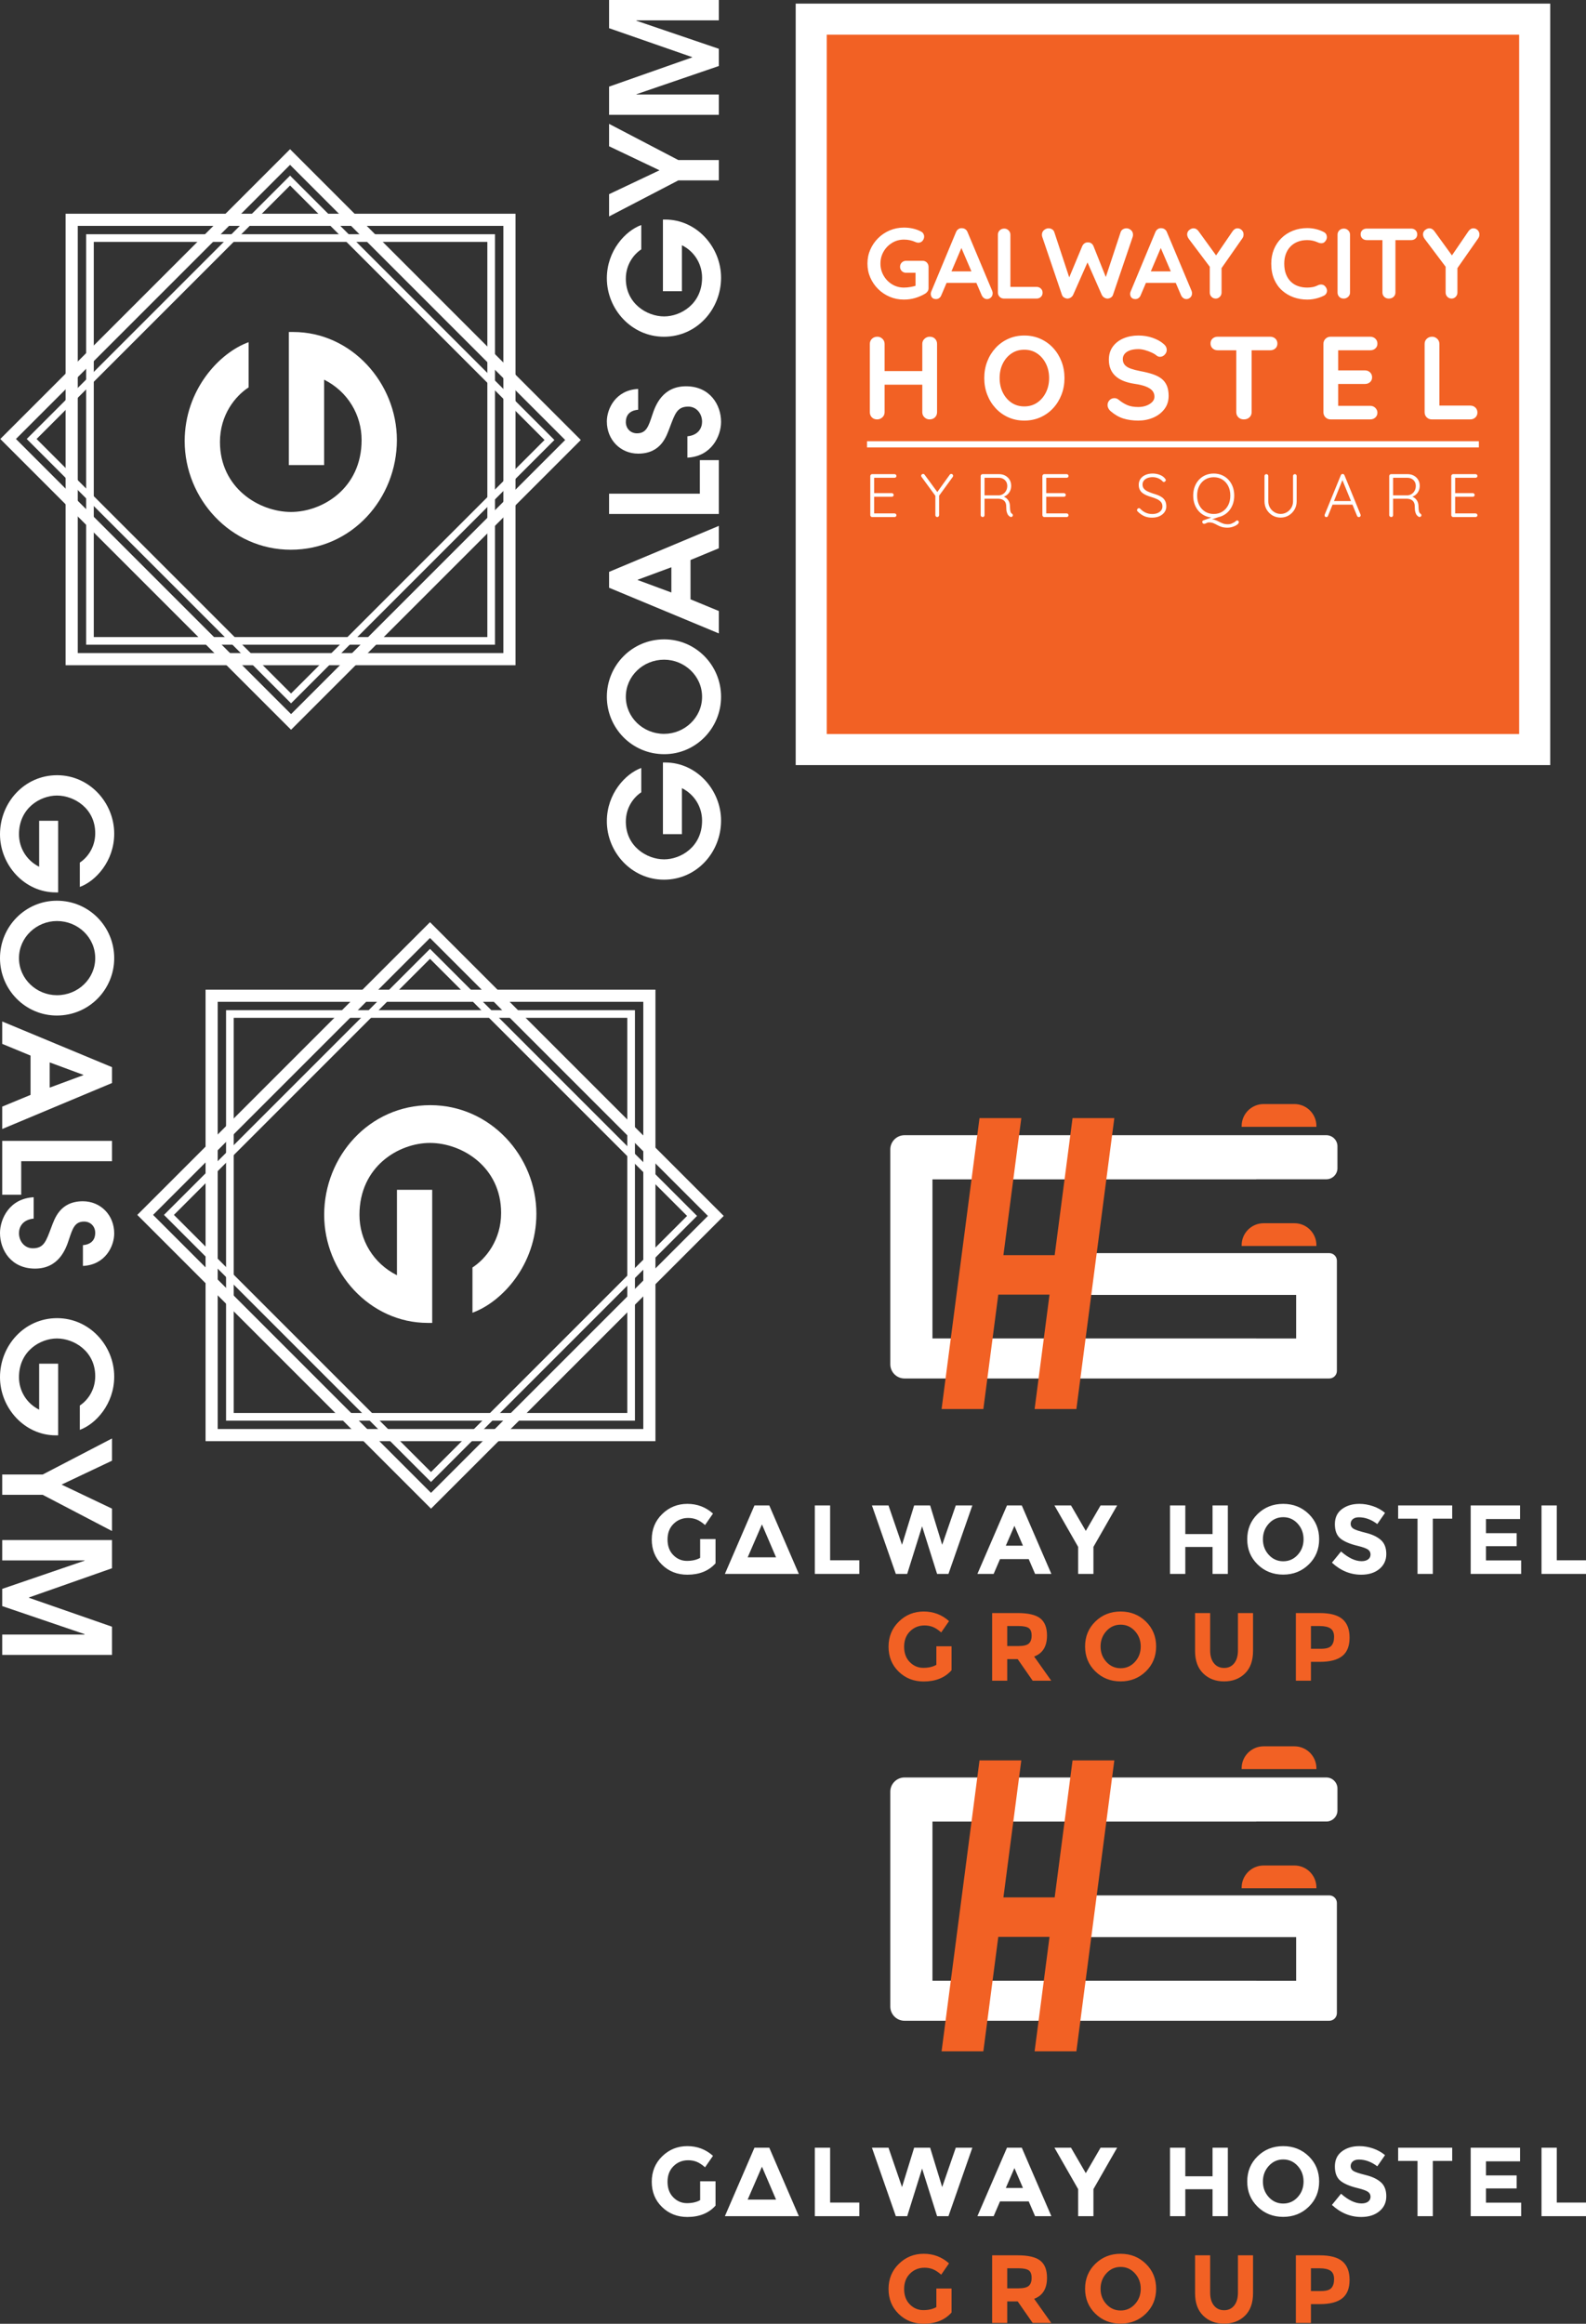 <?xml version="1.0" encoding="UTF-8"?>
<svg xmlns="http://www.w3.org/2000/svg" xmlns:xlink="http://www.w3.org/1999/xlink" width="396.852" height="581.41" viewBox="18.426 14.02 396.852 581.41">
<rect x="18.426" y="14.02" width="396.852" height="581.41" fill="#333333" stroke="none"/>
<path fill-rule="evenodd" fill="rgb(100%, 100%, 100%)" fill-opacity="1" d="M 193.621 399.09 L 197.469 399.09 L 197.469 405.168 C 195.77 407.066 193.414 408.012 190.41 408.012 C 187.891 408.012 185.777 407.18 184.07 405.512 C 182.363 403.844 181.508 401.742 181.508 399.199 C 181.508 396.656 182.379 394.535 184.121 392.836 C 185.859 391.137 187.961 390.289 190.422 390.289 C 192.879 390.289 195.016 391.098 196.832 392.715 L 194.848 395.582 C 194.078 394.914 193.371 394.453 192.727 394.199 C 192.078 393.945 191.379 393.816 190.629 393.816 C 189.176 393.816 187.949 394.312 186.953 395.301 C 185.953 396.289 185.457 397.594 185.457 399.211 C 185.457 400.828 185.934 402.125 186.891 403.098 C 187.848 404.07 188.988 404.555 190.309 404.555 C 191.633 404.555 192.738 404.301 193.621 403.797 Z M 209.082 395.426 L 205.512 403.668 L 212.613 403.668 Z M 199.809 407.816 L 207.211 390.68 L 210.914 390.68 L 218.316 407.816 C 211.457 407.816 206.664 407.816 199.809 407.816 Z M 222.316 407.816 L 222.316 390.68 L 226.141 390.68 L 226.141 404.41 L 233.445 404.41 L 233.445 407.816 Z M 244.129 400.535 L 247.168 390.68 L 251.164 390.68 L 254.18 400.535 L 257.586 390.68 L 261.73 390.68 L 255.75 407.816 L 252.906 407.816 L 249.152 395.902 L 245.426 407.816 L 242.582 407.816 L 236.602 390.68 L 240.746 390.68 Z M 277.43 407.816 L 275.836 404.113 L 268.652 404.113 L 267.059 407.816 L 262.992 407.816 L 270.395 390.68 L 274.098 390.68 L 281.5 407.816 Z M 272.258 395.781 L 270.102 400.758 L 274.391 400.758 Z M 292.027 407.816 L 288.203 407.816 L 288.203 401.051 L 282.27 390.68 L 286.414 390.68 L 290.117 397.055 L 293.816 390.68 L 297.961 390.68 L 292.027 401.051 Z M 321.832 390.68 L 325.656 390.68 L 325.656 407.816 L 321.832 407.816 L 321.832 401.074 L 315.016 401.074 L 315.016 407.816 L 311.191 407.816 L 311.191 390.68 L 315.016 390.68 L 315.016 397.84 L 321.832 397.84 Z M 344.605 399.152 C 344.605 397.621 344.117 396.32 343.137 395.238 C 342.156 394.16 340.949 393.621 339.52 393.621 C 338.09 393.621 336.883 394.16 335.902 395.238 C 334.922 396.32 334.434 397.621 334.434 399.152 C 334.434 400.68 334.922 401.977 335.902 403.047 C 336.883 404.117 338.09 404.652 339.52 404.652 C 340.949 404.652 342.156 404.117 343.137 403.047 C 344.117 401.977 344.605 400.68 344.605 399.152 Z M 345.906 405.449 C 344.172 407.141 342.039 407.988 339.508 407.988 C 336.973 407.988 334.84 407.141 333.109 405.449 C 331.375 403.758 330.512 401.656 330.512 399.137 C 330.512 396.621 331.375 394.516 333.109 392.824 C 334.84 391.133 336.973 390.289 339.508 390.289 C 342.039 390.289 344.172 391.133 345.906 392.824 C 347.641 394.516 348.504 396.621 348.504 399.137 C 348.504 401.656 347.641 403.758 345.906 405.449 Z M 358.445 393.648 C 357.809 393.648 357.305 393.797 356.938 394.102 C 356.57 394.402 356.387 394.805 356.387 395.301 C 356.387 395.801 356.613 396.195 357.062 396.492 C 357.512 396.785 358.547 397.133 360.176 397.531 C 361.801 397.934 363.062 398.535 363.961 399.336 C 364.859 400.137 365.309 401.305 365.309 402.84 C 365.309 404.375 364.734 405.621 363.582 406.578 C 362.43 407.535 360.914 408.012 359.035 408.012 C 356.32 408.012 353.879 407.008 351.703 404.996 L 353.984 402.203 C 355.832 403.82 357.539 404.629 359.109 404.629 C 359.812 404.629 360.363 404.477 360.762 404.176 C 361.164 403.875 361.363 403.465 361.363 402.949 C 361.363 402.434 361.152 402.027 360.727 401.723 C 360.301 401.422 359.461 401.117 358.199 400.805 C 356.207 400.332 354.75 399.715 353.824 398.953 C 352.902 398.195 352.441 397 352.441 395.375 C 352.441 393.75 353.023 392.492 354.191 391.613 C 355.359 390.73 356.82 390.289 358.57 390.289 C 359.711 390.289 360.855 390.484 362 390.875 C 363.145 391.27 364.141 391.824 364.992 392.543 L 363.055 395.34 C 361.566 394.211 360.031 393.648 358.445 393.648 Z M 376.945 393.988 L 376.945 407.816 L 373.121 407.816 L 373.121 393.988 L 368.27 393.988 L 368.27 390.68 L 381.801 390.68 L 381.801 393.988 Z M 398.781 390.68 L 398.781 394.086 L 390.25 394.086 L 390.25 397.617 L 397.922 397.617 L 397.922 400.879 L 390.25 400.879 L 390.25 404.434 L 399.051 404.434 L 399.051 407.816 L 386.426 407.816 L 386.426 390.68 Z M 404.145 407.816 L 404.145 390.68 L 407.969 390.68 L 407.969 404.41 L 415.277 404.41 L 415.277 407.816 Z M 404.145 407.816 "/>
<path fill-rule="nonzero" fill="rgb(94.902%, 38.039%, 14.117%)" fill-opacity="1" d="M 252.723 425.918 L 256.523 425.918 L 256.523 431.922 C 254.848 433.797 252.52 434.73 249.551 434.73 C 247.062 434.73 244.977 433.91 243.289 432.262 C 241.602 430.617 240.762 428.535 240.762 426.027 C 240.762 423.516 241.621 421.422 243.34 419.742 C 245.059 418.062 247.133 417.223 249.562 417.223 C 251.992 417.223 254.102 418.023 255.895 419.621 L 253.934 422.453 C 253.176 421.793 252.477 421.336 251.84 421.086 C 251.203 420.836 250.512 420.711 249.77 420.711 C 248.332 420.711 247.121 421.199 246.137 422.176 C 245.152 423.152 244.66 424.441 244.66 426.039 C 244.66 427.637 245.129 428.918 246.074 429.875 C 247.02 430.836 248.145 431.316 249.453 431.316 C 250.762 431.316 251.852 431.066 252.723 430.566 Z M 280.41 423.23 C 280.41 425.941 279.34 427.691 277.191 428.484 L 281.477 434.539 L 276.828 434.539 L 273.074 429.137 L 270.457 429.137 L 270.457 434.539 L 266.68 434.539 L 266.68 417.609 L 273.098 417.609 C 275.73 417.609 277.605 418.055 278.73 418.941 C 279.852 419.832 280.41 421.258 280.41 423.23 Z M 273.219 425.867 C 274.512 425.867 275.391 425.66 275.859 425.238 C 276.328 424.82 276.562 424.152 276.562 423.242 C 276.562 422.328 276.32 421.703 275.836 421.363 C 275.352 421.027 274.504 420.855 273.293 420.855 L 270.457 420.855 L 270.457 425.867 Z M 303.863 425.977 C 303.863 424.469 303.379 423.18 302.41 422.113 C 301.441 421.051 300.25 420.516 298.84 420.516 C 297.426 420.516 296.234 421.051 295.266 422.113 C 294.297 423.18 293.812 424.469 293.812 425.977 C 293.812 427.488 294.297 428.77 295.266 429.828 C 296.234 430.887 297.426 431.414 298.84 431.414 C 300.25 431.414 301.441 430.887 302.41 429.828 C 303.379 428.77 303.863 427.488 303.863 425.977 Z M 305.148 432.203 C 303.434 433.871 301.328 434.707 298.824 434.707 C 296.324 434.707 294.215 433.871 292.504 432.203 C 290.793 430.531 289.938 428.453 289.938 425.965 C 289.938 423.48 290.793 421.402 292.504 419.73 C 294.215 418.059 296.324 417.223 298.824 417.223 C 301.328 417.223 303.434 418.059 305.148 419.73 C 306.859 421.402 307.715 423.48 307.715 425.965 C 307.715 428.453 306.859 430.531 305.148 432.203 Z M 322.18 430.168 C 322.809 430.949 323.656 431.344 324.723 431.344 C 325.789 431.344 326.633 430.949 327.254 430.168 C 327.875 429.383 328.188 428.312 328.188 426.957 L 328.188 417.609 L 331.965 417.609 L 331.965 427.078 C 331.965 429.535 331.285 431.418 329.93 432.734 C 328.574 434.051 326.84 434.707 324.723 434.707 C 322.609 434.707 320.867 434.047 319.504 432.723 C 318.141 431.398 317.457 429.516 317.457 427.078 L 317.457 417.609 L 321.234 417.609 L 321.234 426.957 C 321.234 428.312 321.551 429.383 322.18 430.168 Z M 348.66 417.609 C 351.258 417.609 353.152 418.113 354.336 419.125 C 355.523 420.133 356.117 421.684 356.117 423.773 C 356.117 425.863 355.508 427.395 354.289 428.363 C 353.07 429.332 351.211 429.816 348.707 429.816 L 346.453 429.816 L 346.453 434.539 L 342.676 434.539 L 342.676 417.609 Z M 348.996 426.547 C 350.258 426.547 351.113 426.293 351.566 425.785 C 352.016 425.277 352.242 424.531 352.242 423.555 C 352.242 422.578 351.949 421.887 351.359 421.473 C 350.77 421.062 349.852 420.855 348.609 420.855 L 346.453 420.855 L 346.453 426.547 Z M 348.996 426.547 "/>
<path fill-rule="evenodd" fill="rgb(100%, 100%, 100%)" fill-opacity="1" d="M 328.613 298.051 L 350.309 298.051 C 351.836 298.051 353.086 299.301 353.086 300.828 L 353.086 306.297 C 353.086 307.824 351.836 309.074 350.309 309.074 L 332.766 309.074 L 332.766 309.094 L 251.746 309.094 L 251.746 348.898 L 332.766 348.898 L 332.766 348.91 L 342.75 348.91 L 342.75 338.008 L 285.434 338.008 L 285.434 327.555 L 351.047 327.555 C 352.094 327.555 352.945 328.406 352.945 329.453 L 352.945 357.02 C 352.945 358.066 352.094 358.918 351.047 358.918 L 244.75 358.918 C 242.797 358.918 241.199 357.32 241.199 355.367 L 241.199 301.602 C 241.199 299.648 242.797 298.051 244.75 298.051 Z M 328.613 298.051 "/>
<path fill-rule="evenodd" fill="rgb(94.902%, 38.039%, 14.117%)" fill-opacity="1" d="M 334.598 290.258 L 342.336 290.258 C 345.352 290.258 347.82 292.723 347.82 295.742 L 347.82 295.953 L 329.113 295.953 L 329.113 295.742 C 329.113 292.723 331.582 290.258 334.598 290.258 "/>
<path fill-rule="evenodd" fill="rgb(94.902%, 38.039%, 14.117%)" fill-opacity="1" d="M 334.598 320.074 L 342.336 320.074 C 345.352 320.074 347.82 322.543 347.82 325.559 L 347.82 325.77 L 329.113 325.77 L 329.113 325.559 C 329.113 322.543 331.582 320.074 334.598 320.074 "/>
<path fill-rule="evenodd" fill="rgb(94.902%, 38.039%, 14.117%)" fill-opacity="1" d="M 263.52 293.773 L 273.977 293.773 L 269.504 328.059 L 282.328 328.059 L 286.801 293.773 L 297.254 293.773 L 287.762 366.562 L 277.309 366.562 L 281.039 337.938 L 268.219 337.938 L 264.484 366.562 L 254.031 366.562 Z M 263.52 293.773 "/>
<path fill-rule="evenodd" fill="rgb(100%, 100%, 100%)" fill-opacity="1" d="M 217.527 14.922 L 406.324 14.922 L 406.324 205.445 L 217.527 205.445 Z M 217.527 14.922 "/>
<path fill-rule="evenodd" fill="rgb(94.902%, 38.039%, 14.117%)" fill-opacity="1" d="M 225.301 22.695 L 398.551 22.695 L 398.551 197.672 L 225.301 197.672 Z M 225.301 22.695 "/>
<path fill-rule="nonzero" fill="rgb(100%, 100%, 100%)" fill-opacity="1" d="M 236.648 132.652 L 242.273 132.652 C 242.395 132.652 242.504 132.699 242.594 132.785 C 242.688 132.871 242.73 132.98 242.73 133.113 C 242.73 133.246 242.688 133.355 242.594 133.434 C 242.504 133.516 242.395 133.559 242.273 133.559 L 237 133.559 L 237.152 133.297 L 237.152 137.605 L 236.984 137.406 L 241.582 137.406 C 241.707 137.406 241.812 137.449 241.906 137.543 C 241.996 137.637 242.043 137.742 242.043 137.863 C 242.043 137.996 241.996 138.105 241.906 138.188 C 241.812 138.27 241.707 138.309 241.582 138.309 L 237.016 138.309 L 237.152 138.156 L 237.152 142.57 L 237.078 142.477 L 242.273 142.477 C 242.395 142.477 242.504 142.523 242.594 142.617 C 242.688 142.707 242.73 142.816 242.73 142.938 C 242.73 143.07 242.688 143.176 242.594 143.258 C 242.504 143.34 242.395 143.383 242.273 143.383 L 236.648 143.383 C 236.527 143.383 236.418 143.336 236.328 143.242 C 236.234 143.152 236.188 143.043 236.188 142.922 L 236.188 133.113 C 236.188 132.992 236.234 132.883 236.328 132.793 C 236.418 132.699 236.527 132.652 236.648 132.652 Z M 256.461 132.594 C 256.594 132.594 256.703 132.641 256.789 132.738 C 256.875 132.836 256.918 132.941 256.918 133.051 C 256.918 133.105 256.91 133.152 256.898 133.199 C 256.883 133.242 256.859 133.293 256.828 133.344 L 253.227 138.293 L 253.41 137.695 L 253.41 142.922 C 253.41 143.043 253.363 143.152 253.273 143.242 C 253.18 143.336 253.066 143.383 252.934 143.383 C 252.801 143.383 252.691 143.336 252.605 143.242 C 252.52 143.152 252.477 143.043 252.477 142.922 L 252.477 137.805 L 252.551 138.172 L 249.043 133.375 C 249 133.324 248.969 133.27 248.949 133.215 C 248.93 133.156 248.918 133.105 248.918 133.051 C 248.918 132.918 248.973 132.809 249.082 132.723 C 249.188 132.637 249.297 132.594 249.41 132.594 C 249.562 132.594 249.691 132.664 249.793 132.809 L 253.09 137.297 L 252.859 137.266 L 256.062 132.809 C 256.164 132.664 256.297 132.594 256.461 132.594 Z M 264.332 143.383 C 264.18 143.383 264.055 143.336 263.957 143.242 C 263.859 143.152 263.812 143.043 263.812 142.922 L 263.812 133.113 C 263.812 132.992 263.859 132.883 263.949 132.793 C 264.043 132.699 264.148 132.652 264.273 132.652 L 268.41 132.652 C 268.992 132.652 269.512 132.777 269.973 133.031 C 270.434 133.281 270.793 133.625 271.055 134.062 C 271.312 134.504 271.445 135 271.445 135.551 C 271.445 136 271.363 136.414 271.199 136.793 C 271.035 137.168 270.805 137.488 270.508 137.75 C 270.215 138.012 269.883 138.203 269.512 138.324 L 268.977 138.156 C 269.355 138.188 269.707 138.305 270.035 138.516 C 270.359 138.727 270.625 139.012 270.824 139.375 C 271.023 139.738 271.129 140.172 271.137 140.684 C 271.148 141.125 271.172 141.465 271.207 141.711 C 271.242 141.957 271.297 142.141 271.367 142.262 C 271.438 142.387 271.531 142.484 271.645 142.555 C 271.746 142.617 271.816 142.703 271.852 142.816 C 271.887 142.926 271.875 143.035 271.812 143.137 C 271.77 143.219 271.711 143.277 271.637 143.312 C 271.559 143.348 271.48 143.367 271.398 143.367 C 271.316 143.367 271.234 143.348 271.152 143.305 C 271.008 143.223 270.863 143.094 270.715 142.922 C 270.566 142.75 270.445 142.492 270.348 142.156 C 270.25 141.82 270.203 141.348 270.203 140.746 C 270.203 140.348 270.137 140.02 270.012 139.766 C 269.883 139.508 269.719 139.312 269.52 139.176 C 269.32 139.035 269.102 138.941 268.859 138.883 C 268.621 138.828 268.395 138.801 268.18 138.801 L 264.609 138.801 L 264.777 138.586 L 264.777 142.922 C 264.777 143.043 264.734 143.152 264.656 143.242 C 264.574 143.336 264.465 143.383 264.332 143.383 Z M 264.609 137.957 L 268.457 137.957 C 268.801 137.926 269.129 137.812 269.438 137.613 C 269.742 137.414 269.992 137.141 270.18 136.793 C 270.367 136.445 270.465 136.039 270.465 135.582 C 270.465 135 270.266 134.516 269.871 134.133 C 269.48 133.75 268.965 133.559 268.332 133.559 L 264.672 133.559 L 264.777 133.344 L 264.777 138.172 Z M 279.715 132.652 L 285.34 132.652 C 285.461 132.652 285.57 132.699 285.66 132.785 C 285.754 132.871 285.801 132.98 285.801 133.113 C 285.801 133.246 285.754 133.355 285.66 133.434 C 285.57 133.516 285.461 133.559 285.34 133.559 L 280.066 133.559 L 280.223 133.297 L 280.223 137.605 L 280.051 137.406 L 284.648 137.406 C 284.773 137.406 284.879 137.449 284.973 137.543 C 285.062 137.637 285.109 137.742 285.109 137.863 C 285.109 137.996 285.062 138.105 284.973 138.188 C 284.879 138.27 284.773 138.309 284.648 138.309 L 280.082 138.309 L 280.223 138.156 L 280.223 142.57 L 280.145 142.477 L 285.34 142.477 C 285.461 142.477 285.57 142.523 285.66 142.617 C 285.754 142.707 285.801 142.816 285.801 142.938 C 285.801 143.07 285.754 143.176 285.66 143.258 C 285.57 143.34 285.461 143.383 285.34 143.383 L 279.715 143.383 C 279.594 143.383 279.484 143.336 279.395 143.242 C 279.301 143.152 279.254 143.043 279.254 142.922 L 279.254 133.113 C 279.254 132.992 279.301 132.883 279.395 132.793 C 279.484 132.699 279.594 132.652 279.715 132.652 "/>
<path fill-rule="nonzero" fill="rgb(100%, 100%, 100%)" fill-opacity="1" d="M 306.781 143.535 C 306.004 143.547 305.332 143.422 304.758 143.168 C 304.188 142.91 303.641 142.527 303.117 142.02 C 303.066 141.977 303.023 141.926 302.988 141.863 C 302.953 141.805 302.934 141.73 302.934 141.648 C 302.934 141.527 302.984 141.414 303.082 141.312 C 303.176 141.211 303.289 141.16 303.41 141.16 C 303.531 141.16 303.645 141.211 303.746 141.312 C 304.145 141.742 304.598 142.07 305.102 142.293 C 305.609 142.52 306.152 142.629 306.734 142.629 C 307.227 142.629 307.664 142.555 308.047 142.402 C 308.43 142.246 308.734 142.027 308.957 141.742 C 309.184 141.457 309.293 141.125 309.293 140.746 C 309.293 140.277 309.168 139.895 308.91 139.605 C 308.656 139.312 308.32 139.074 307.898 138.883 C 307.48 138.695 307.016 138.523 306.504 138.371 C 306.086 138.246 305.688 138.105 305.309 137.949 C 304.934 137.789 304.594 137.598 304.297 137.367 C 304.004 137.137 303.773 136.852 303.609 136.516 C 303.445 136.18 303.363 135.77 303.363 135.289 C 303.363 134.75 303.508 134.27 303.793 133.848 C 304.078 133.43 304.484 133.102 305.012 132.859 C 305.539 132.621 306.148 132.5 306.844 132.5 C 307.445 132.5 308.027 132.602 308.582 132.809 C 309.141 133.012 309.582 133.312 309.906 133.711 C 310.062 133.875 310.137 134.023 310.137 134.156 C 310.137 134.258 310.086 134.359 309.984 134.461 C 309.883 134.562 309.77 134.617 309.648 134.617 C 309.547 134.617 309.457 134.578 309.387 134.508 C 309.211 134.293 308.992 134.102 308.727 133.934 C 308.461 133.766 308.168 133.633 307.848 133.543 C 307.523 133.449 307.191 133.406 306.844 133.406 C 306.363 133.406 305.93 133.48 305.547 133.625 C 305.164 133.777 304.863 133.988 304.645 134.262 C 304.422 134.539 304.312 134.871 304.312 135.258 C 304.312 135.688 304.438 136.039 304.68 136.316 C 304.926 136.594 305.25 136.82 305.648 137 C 306.047 137.176 306.469 137.344 306.918 137.496 C 307.359 137.621 307.781 137.762 308.184 137.918 C 308.586 138.078 308.945 138.273 309.258 138.508 C 309.566 138.742 309.812 139.039 309.992 139.398 C 310.172 139.754 310.262 140.203 310.262 140.746 C 310.262 141.266 310.113 141.738 309.816 142.156 C 309.52 142.574 309.113 142.906 308.598 143.152 C 308.082 143.398 307.477 143.523 306.781 143.535 Z M 327.996 144.238 C 328.105 144.238 328.203 144.277 328.285 144.355 C 328.367 144.43 328.406 144.531 328.406 144.652 C 328.406 144.828 328.32 144.996 328.141 145.16 C 327.961 145.324 327.727 145.473 327.434 145.613 C 327.145 145.75 326.836 145.855 326.516 145.934 C 326.195 146.012 325.891 146.047 325.605 146.047 C 325 146.047 324.496 145.98 324.086 145.848 C 323.676 145.715 323.32 145.562 323.012 145.391 C 322.707 145.215 322.395 145.062 322.078 144.93 C 321.762 144.797 321.383 144.73 320.945 144.73 C 320.762 144.73 320.602 144.762 320.461 144.824 C 320.324 144.883 320.195 144.941 320.078 145 C 319.961 145.055 319.836 145.082 319.703 145.082 C 319.582 145.082 319.477 145.035 319.391 144.945 C 319.301 144.852 319.258 144.742 319.258 144.609 C 319.258 144.422 319.348 144.297 319.52 144.227 L 322.156 143.273 L 323.566 143.32 L 321.129 144.148 L 321.328 143.934 C 321.758 143.934 322.141 143.996 322.477 144.117 C 322.816 144.238 323.141 144.387 323.449 144.555 C 323.762 144.723 324.094 144.871 324.438 145 C 324.785 145.125 325.184 145.191 325.633 145.191 C 326.031 145.191 326.363 145.133 326.621 145.016 C 326.883 144.898 327.094 144.793 327.258 144.699 C 327.41 144.609 327.543 144.508 327.648 144.402 C 327.758 144.293 327.871 144.238 327.996 144.238 Z M 327.258 138.02 C 327.258 138.824 327.133 139.562 326.883 140.234 C 326.633 140.902 326.277 141.484 325.82 141.98 C 325.359 142.477 324.812 142.859 324.188 143.129 C 323.559 143.398 322.871 143.535 322.125 143.535 C 321.379 143.535 320.691 143.398 320.062 143.129 C 319.434 142.859 318.891 142.477 318.43 141.98 C 317.973 141.484 317.617 140.902 317.367 140.234 C 317.117 139.562 316.992 138.824 316.992 138.02 C 316.992 137.211 317.117 136.473 317.367 135.805 C 317.617 135.133 317.973 134.551 318.43 134.055 C 318.891 133.559 319.434 133.176 320.062 132.906 C 320.691 132.637 321.379 132.5 322.125 132.5 C 322.871 132.5 323.559 132.637 324.188 132.906 C 324.812 133.176 325.359 133.559 325.82 134.055 C 326.277 134.551 326.633 135.133 326.883 135.805 C 327.133 136.473 327.258 137.211 327.258 138.02 Z M 326.277 138.02 C 326.277 137.109 326.102 136.309 325.75 135.621 C 325.398 134.93 324.91 134.391 324.285 134.004 C 323.664 133.613 322.941 133.422 322.125 133.422 C 321.316 133.422 320.602 133.613 319.973 134.004 C 319.344 134.391 318.852 134.93 318.5 135.621 C 318.148 136.309 317.973 137.109 317.973 138.02 C 317.973 138.926 318.148 139.727 318.5 140.418 C 318.852 141.105 319.344 141.645 319.973 142.035 C 320.602 142.422 321.316 142.617 322.125 142.617 C 322.941 142.617 323.664 142.422 324.285 142.035 C 324.91 141.645 325.398 141.105 325.75 140.418 C 326.102 139.727 326.277 138.926 326.277 138.02 Z M 342.418 132.652 C 342.562 132.652 342.672 132.699 342.754 132.785 C 342.836 132.871 342.879 132.98 342.879 133.113 L 342.879 139.457 C 342.879 140.215 342.699 140.898 342.344 141.512 C 341.984 142.125 341.504 142.613 340.902 142.977 C 340.297 143.34 339.621 143.52 338.863 143.52 C 338.105 143.52 337.426 143.34 336.816 142.977 C 336.211 142.613 335.727 142.125 335.367 141.512 C 335.012 140.898 334.832 140.215 334.832 139.457 L 334.832 133.113 C 334.832 132.98 334.875 132.871 334.961 132.785 C 335.051 132.699 335.168 132.652 335.324 132.652 C 335.445 132.652 335.551 132.699 335.645 132.785 C 335.734 132.871 335.781 132.98 335.781 133.113 L 335.781 139.457 C 335.781 140.051 335.922 140.582 336.203 141.051 C 336.484 141.523 336.859 141.898 337.332 142.18 C 337.801 142.461 338.312 142.602 338.863 142.602 C 339.434 142.602 339.957 142.461 340.426 142.18 C 340.895 141.898 341.273 141.523 341.551 141.051 C 341.832 140.582 341.973 140.051 341.973 139.457 L 341.973 133.113 C 341.973 132.98 342.016 132.871 342.098 132.785 C 342.18 132.699 342.285 132.652 342.418 132.652 Z M 354.453 133.836 L 350.727 143.09 C 350.688 143.191 350.629 143.27 350.559 143.32 C 350.488 143.371 350.406 143.398 350.312 143.398 C 350.172 143.398 350.062 143.359 349.992 143.281 C 349.922 143.207 349.879 143.109 349.871 143 C 349.859 142.949 349.863 142.887 349.883 142.816 L 353.93 132.914 C 353.98 132.801 354.047 132.723 354.121 132.676 C 354.199 132.629 354.289 132.609 354.391 132.609 C 354.492 132.609 354.582 132.637 354.66 132.691 C 354.734 132.75 354.793 132.824 354.836 132.914 L 358.867 142.77 C 358.887 142.828 358.895 142.891 358.895 142.953 C 358.895 143.094 358.852 143.207 358.758 143.281 C 358.668 143.359 358.559 143.398 358.438 143.398 C 358.336 143.398 358.246 143.367 358.168 143.312 C 358.09 143.258 358.031 143.184 357.992 143.09 L 354.176 133.773 Z M 351.617 140.285 L 352 139.383 L 356.75 139.383 L 356.934 140.285 Z M 366.562 143.383 C 366.41 143.383 366.281 143.336 366.188 143.242 C 366.09 143.152 366.039 143.043 366.039 142.922 L 366.039 133.113 C 366.039 132.992 366.086 132.883 366.18 132.793 C 366.27 132.699 366.379 132.652 366.5 132.652 L 370.637 132.652 C 371.219 132.652 371.742 132.777 372.203 133.031 C 372.66 133.281 373.02 133.625 373.281 134.062 C 373.543 134.504 373.672 135 373.672 135.551 C 373.672 136 373.59 136.414 373.426 136.793 C 373.266 137.168 373.035 137.488 372.738 137.75 C 372.441 138.012 372.109 138.203 371.742 138.324 L 371.207 138.156 C 371.582 138.188 371.938 138.305 372.262 138.516 C 372.59 138.727 372.852 139.012 373.051 139.375 C 373.25 139.738 373.355 140.172 373.367 140.684 C 373.375 141.125 373.398 141.465 373.434 141.711 C 373.473 141.957 373.523 142.141 373.598 142.262 C 373.668 142.387 373.758 142.484 373.871 142.555 C 373.973 142.617 374.043 142.703 374.078 142.816 C 374.113 142.926 374.102 143.035 374.039 143.137 C 374 143.219 373.941 143.277 373.863 143.312 C 373.789 143.348 373.707 143.367 373.625 143.367 C 373.543 143.367 373.465 143.348 373.383 143.305 C 373.238 143.223 373.094 143.094 372.945 142.922 C 372.797 142.75 372.672 142.492 372.578 142.156 C 372.48 141.82 372.43 141.348 372.43 140.746 C 372.43 140.348 372.367 140.02 372.238 139.766 C 372.113 139.508 371.949 139.312 371.75 139.176 C 371.551 139.035 371.332 138.941 371.09 138.883 C 370.852 138.828 370.621 138.801 370.406 138.801 L 366.836 138.801 L 367.008 138.586 L 367.008 142.922 C 367.008 143.043 366.965 143.152 366.883 143.242 C 366.801 143.336 366.695 143.383 366.562 143.383 Z M 366.836 137.957 L 370.684 137.957 C 371.031 137.926 371.359 137.812 371.664 137.613 C 371.973 137.414 372.219 137.141 372.406 136.793 C 372.598 136.445 372.691 136.039 372.691 135.582 C 372.691 135 372.496 134.516 372.102 134.133 C 371.707 133.75 371.195 133.559 370.562 133.559 L 366.898 133.559 L 367.008 133.344 L 367.008 138.172 Z M 382.027 132.652 L 387.652 132.652 C 387.773 132.652 387.883 132.699 387.973 132.785 C 388.066 132.871 388.113 132.98 388.113 133.113 C 388.113 133.246 388.066 133.355 387.973 133.434 C 387.883 133.516 387.773 133.559 387.652 133.559 L 382.379 133.559 L 382.535 133.297 L 382.535 137.605 L 382.363 137.406 L 386.961 137.406 C 387.086 137.406 387.191 137.449 387.285 137.543 C 387.375 137.637 387.422 137.742 387.422 137.863 C 387.422 137.996 387.375 138.105 387.285 138.188 C 387.191 138.27 387.086 138.309 386.961 138.309 L 382.395 138.309 L 382.535 138.156 L 382.535 142.57 L 382.457 142.477 L 387.652 142.477 C 387.773 142.477 387.883 142.523 387.973 142.617 C 388.066 142.707 388.113 142.816 388.113 142.938 C 388.113 143.07 388.066 143.176 387.973 143.258 C 387.883 143.34 387.773 143.383 387.652 143.383 L 382.027 143.383 C 381.906 143.383 381.797 143.336 381.707 143.242 C 381.613 143.152 381.566 143.043 381.566 142.922 L 381.566 133.113 C 381.566 132.992 381.613 132.883 381.707 132.793 C 381.797 132.699 381.906 132.652 382.027 132.652 "/>
<path fill-rule="nonzero" fill="rgb(100%, 100%, 100%)" fill-opacity="1" d="M 244.613 88.977 C 243.348 88.977 242.164 88.746 241.062 88.277 C 239.961 87.809 238.992 87.164 238.16 86.34 C 237.324 85.512 236.672 84.559 236.195 83.473 C 235.719 82.391 235.484 81.223 235.484 79.973 C 235.484 78.719 235.719 77.555 236.195 76.469 C 236.672 75.387 237.324 74.43 238.16 73.605 C 238.992 72.777 239.961 72.133 241.062 71.664 C 242.164 71.199 243.348 70.965 244.613 70.965 C 245.398 70.965 246.156 71.047 246.891 71.215 C 247.625 71.383 248.301 71.633 248.918 71.965 C 249.168 72.098 249.355 72.277 249.48 72.504 C 249.605 72.73 249.668 72.957 249.668 73.191 C 249.668 73.594 249.535 73.949 249.266 74.27 C 249 74.586 248.66 74.742 248.242 74.742 C 248.109 74.742 247.973 74.727 247.828 74.691 C 247.688 74.66 247.551 74.609 247.418 74.543 C 247 74.359 246.559 74.219 246.09 74.117 C 245.625 74.016 245.133 73.969 244.613 73.969 C 243.531 73.969 242.543 74.238 241.648 74.781 C 240.758 75.324 240.047 76.047 239.523 76.957 C 238.996 77.867 238.734 78.871 238.734 79.973 C 238.734 81.055 238.996 82.055 239.523 82.973 C 240.047 83.891 240.758 84.621 241.648 85.164 C 242.543 85.703 243.531 85.977 244.613 85.977 C 245.113 85.977 245.664 85.926 246.266 85.824 C 246.867 85.727 247.359 85.594 247.742 85.426 L 247.516 86.176 L 247.516 81.898 L 247.941 82.273 L 245.164 82.273 C 244.73 82.273 244.367 82.133 244.078 81.848 C 243.785 81.562 243.637 81.207 243.637 80.773 C 243.637 80.34 243.785 79.98 244.078 79.695 C 244.367 79.414 244.73 79.27 245.164 79.27 L 249.266 79.27 C 249.699 79.27 250.059 79.418 250.344 79.707 C 250.625 80 250.77 80.363 250.77 80.797 L 250.77 86.102 C 250.77 86.434 250.688 86.711 250.531 86.926 C 250.371 87.145 250.191 87.32 249.992 87.453 C 249.227 87.918 248.387 88.289 247.477 88.566 C 246.57 88.84 245.613 88.977 244.613 88.977 Z M 259.383 75.145 L 253.98 87.852 C 253.863 88.168 253.684 88.414 253.441 88.59 C 253.199 88.766 252.938 88.852 252.652 88.852 C 252.203 88.852 251.871 88.727 251.652 88.477 C 251.438 88.227 251.328 87.918 251.328 87.551 C 251.328 87.402 251.352 87.242 251.402 87.078 L 257.633 72.117 C 257.766 71.781 257.969 71.523 258.246 71.34 C 258.52 71.156 258.816 71.082 259.133 71.117 C 259.434 71.117 259.711 71.203 259.973 71.379 C 260.23 71.555 260.418 71.801 260.535 72.117 L 266.688 86.777 C 266.773 86.992 266.812 87.191 266.812 87.379 C 266.812 87.828 266.668 88.188 266.375 88.453 C 266.082 88.719 265.762 88.852 265.41 88.852 C 265.113 88.852 264.84 88.762 264.598 88.578 C 264.355 88.395 264.168 88.145 264.035 87.828 L 258.656 75.293 Z M 254.754 84.801 L 256.129 81.922 L 262.887 81.922 L 263.359 84.801 Z M 277.781 85.801 C 278.215 85.801 278.574 85.938 278.867 86.215 C 279.16 86.488 279.305 86.844 279.305 87.277 C 279.305 87.695 279.16 88.039 278.867 88.316 C 278.574 88.59 278.215 88.727 277.781 88.727 L 269.648 88.727 C 269.215 88.727 268.852 88.582 268.559 88.289 C 268.27 87.996 268.121 87.637 268.121 87.203 L 268.121 72.742 C 268.121 72.309 268.273 71.945 268.574 71.652 C 268.875 71.359 269.258 71.215 269.723 71.215 C 270.125 71.215 270.477 71.359 270.785 71.652 C 271.094 71.945 271.25 72.309 271.25 72.742 L 271.25 86.227 L 270.699 85.801 Z M 300.305 71.141 C 300.688 71.141 301.055 71.285 301.406 71.578 C 301.754 71.871 301.93 72.266 301.93 72.766 C 301.93 72.918 301.906 73.082 301.855 73.266 L 296.926 87.777 C 296.828 88.078 296.648 88.309 296.387 88.465 C 296.129 88.625 295.859 88.711 295.574 88.727 C 295.293 88.727 295.012 88.645 294.738 88.477 C 294.461 88.312 294.25 88.07 294.098 87.754 L 290.398 79.348 L 290.621 79.496 L 286.969 87.754 C 286.82 88.07 286.605 88.312 286.332 88.477 C 286.055 88.645 285.777 88.727 285.492 88.727 C 285.227 88.711 284.961 88.625 284.691 88.465 C 284.426 88.309 284.242 88.078 284.141 87.777 L 279.215 73.266 C 279.164 73.082 279.137 72.918 279.137 72.766 C 279.137 72.266 279.316 71.871 279.676 71.578 C 280.035 71.285 280.406 71.141 280.789 71.141 C 281.105 71.141 281.402 71.223 281.68 71.391 C 281.953 71.559 282.141 71.801 282.242 72.117 L 286.219 84.176 L 285.668 84.148 L 289.219 75.617 C 289.355 75.316 289.547 75.082 289.797 74.906 C 290.047 74.73 290.332 74.652 290.648 74.668 C 290.965 74.652 291.246 74.73 291.496 74.906 C 291.746 75.082 291.93 75.316 292.047 75.617 L 295.301 83.773 L 294.898 84.023 L 298.828 72.117 C 298.926 71.801 299.121 71.559 299.402 71.391 C 299.688 71.223 299.988 71.141 300.305 71.141 Z M 309.27 75.145 L 303.863 87.852 C 303.746 88.168 303.57 88.414 303.328 88.59 C 303.086 88.766 302.82 88.852 302.539 88.852 C 302.09 88.852 301.754 88.727 301.539 88.477 C 301.32 88.227 301.211 87.918 301.211 87.551 C 301.211 87.402 301.238 87.242 301.289 87.078 L 307.516 72.117 C 307.652 71.781 307.855 71.523 308.129 71.34 C 308.406 71.156 308.703 71.082 309.02 71.117 C 309.32 71.117 309.598 71.203 309.855 71.379 C 310.113 71.555 310.301 71.801 310.418 72.117 L 316.574 86.777 C 316.656 86.992 316.699 87.191 316.699 87.379 C 316.699 87.828 316.555 88.188 316.262 88.453 C 315.969 88.719 315.648 88.852 315.297 88.852 C 314.996 88.852 314.727 88.762 314.484 88.578 C 314.242 88.395 314.055 88.145 313.922 87.828 L 308.543 75.293 Z M 304.641 84.801 L 306.016 81.922 L 312.77 81.922 L 313.246 84.801 Z M 328.09 71.141 C 328.473 71.141 328.82 71.285 329.129 71.578 C 329.438 71.871 329.59 72.242 329.59 72.691 C 329.59 72.84 329.57 72.996 329.527 73.152 C 329.488 73.312 329.418 73.469 329.316 73.617 L 323.637 81.746 L 324.086 80.023 L 324.086 87.203 C 324.086 87.637 323.941 87.996 323.648 88.289 C 323.355 88.582 323.02 88.727 322.637 88.727 C 322.219 88.727 321.863 88.582 321.574 88.289 C 321.281 87.996 321.137 87.637 321.137 87.203 L 321.137 80.223 L 321.336 81.023 L 315.93 73.844 C 315.766 73.625 315.648 73.418 315.582 73.215 C 315.516 73.016 315.48 72.832 315.48 72.668 C 315.48 72.215 315.656 71.848 316.008 71.566 C 316.355 71.281 316.715 71.141 317.082 71.141 C 317.551 71.141 317.957 71.375 318.309 71.84 L 323.113 78.469 L 322.41 78.371 L 326.84 71.891 C 327.191 71.391 327.605 71.141 328.09 71.141 "/>
<path fill-rule="nonzero" fill="rgb(100%, 100%, 100%)" fill-opacity="1" d="M 349.656 72.066 C 350.09 72.281 350.344 72.625 350.418 73.09 C 350.496 73.559 350.375 73.984 350.059 74.367 C 349.84 74.668 349.562 74.836 349.219 74.867 C 348.875 74.902 348.531 74.836 348.18 74.668 C 347.781 74.484 347.359 74.344 346.918 74.242 C 346.477 74.141 346.012 74.094 345.527 74.094 C 344.629 74.094 343.824 74.234 343.113 74.52 C 342.406 74.801 341.801 75.207 341.301 75.73 C 340.801 76.258 340.422 76.879 340.164 77.594 C 339.902 78.312 339.773 79.105 339.773 79.973 C 339.773 80.988 339.922 81.875 340.211 82.625 C 340.504 83.375 340.91 84 341.426 84.5 C 341.941 85 342.551 85.371 343.25 85.613 C 343.953 85.855 344.711 85.977 345.527 85.977 C 345.98 85.977 346.43 85.934 346.879 85.852 C 347.328 85.77 347.762 85.617 348.18 85.402 C 348.531 85.234 348.875 85.176 349.219 85.227 C 349.562 85.273 349.848 85.449 350.082 85.75 C 350.414 86.168 350.535 86.598 350.445 87.039 C 350.352 87.48 350.098 87.801 349.68 88.004 C 349.246 88.219 348.801 88.398 348.344 88.539 C 347.883 88.684 347.422 88.789 346.953 88.867 C 346.488 88.941 346.012 88.977 345.527 88.977 C 344.328 88.977 343.188 88.785 342.113 88.402 C 341.039 88.02 340.078 87.453 339.238 86.703 C 338.395 85.949 337.73 85.012 337.246 83.887 C 336.766 82.762 336.523 81.457 336.523 79.973 C 336.523 78.688 336.742 77.504 337.184 76.418 C 337.629 75.336 338.254 74.398 339.062 73.605 C 339.871 72.812 340.824 72.195 341.926 71.754 C 343.027 71.312 344.227 71.09 345.527 71.09 C 346.262 71.09 346.98 71.172 347.68 71.34 C 348.379 71.508 349.039 71.75 349.656 72.066 Z M 356.234 87.203 C 356.234 87.637 356.078 87.996 355.762 88.289 C 355.445 88.582 355.078 88.727 354.66 88.727 C 354.191 88.727 353.816 88.582 353.535 88.289 C 353.25 87.996 353.109 87.637 353.109 87.203 L 353.109 72.742 C 353.109 72.309 353.258 71.945 353.559 71.652 C 353.859 71.359 354.242 71.215 354.711 71.215 C 355.109 71.215 355.465 71.359 355.773 71.652 C 356.082 71.945 356.234 72.309 356.234 72.742 Z M 365.941 88.727 C 365.477 88.727 365.094 88.582 364.793 88.289 C 364.492 87.996 364.344 87.637 364.344 87.203 L 364.344 72.691 L 367.594 72.691 L 367.594 87.203 C 367.594 87.637 367.441 87.996 367.133 88.289 C 366.824 88.582 366.426 88.727 365.941 88.727 Z M 360.414 74.094 C 359.98 74.094 359.617 73.961 359.324 73.691 C 359.035 73.426 358.887 73.074 358.887 72.641 C 358.887 72.207 359.035 71.863 359.324 71.602 C 359.617 71.344 359.98 71.215 360.414 71.215 L 371.523 71.215 C 371.957 71.215 372.316 71.348 372.609 71.617 C 372.902 71.883 373.047 72.234 373.047 72.668 C 373.047 73.102 372.902 73.445 372.609 73.703 C 372.316 73.965 371.957 74.094 371.523 74.094 Z M 387.109 71.141 C 387.492 71.141 387.836 71.285 388.145 71.578 C 388.453 71.871 388.609 72.242 388.609 72.691 C 388.609 72.84 388.59 72.996 388.547 73.152 C 388.504 73.312 388.434 73.469 388.332 73.617 L 382.656 81.746 L 383.105 80.023 L 383.105 87.203 C 383.105 87.637 382.957 87.996 382.668 88.289 C 382.375 88.582 382.039 88.727 381.652 88.727 C 381.238 88.727 380.883 88.582 380.59 88.289 C 380.301 87.996 380.152 87.637 380.152 87.203 L 380.152 80.223 L 380.352 81.023 L 374.949 73.844 C 374.781 73.625 374.664 73.418 374.598 73.215 C 374.531 73.016 374.5 72.832 374.5 72.668 C 374.5 72.215 374.672 71.848 375.023 71.566 C 375.375 71.281 375.734 71.141 376.102 71.141 C 376.566 71.141 376.977 71.375 377.324 71.84 L 382.129 78.469 L 381.43 78.371 L 385.855 71.891 C 386.207 71.391 386.625 71.141 387.109 71.141 "/>
<path fill-rule="nonzero" fill="rgb(100%, 100%, 100%)" fill-opacity="1" d="M 237.969 98.266 C 238.441 98.266 238.859 98.438 239.227 98.785 C 239.59 99.129 239.773 99.559 239.773 100.07 L 239.773 117.156 C 239.773 117.668 239.586 118.098 239.211 118.441 C 238.836 118.785 238.402 118.957 237.91 118.957 C 237.359 118.957 236.914 118.785 236.578 118.441 C 236.246 118.098 236.078 117.668 236.078 117.156 L 236.078 100.07 C 236.078 99.559 236.254 99.129 236.609 98.785 C 236.965 98.438 237.418 98.266 237.969 98.266 Z M 251.062 98.266 C 251.617 98.266 252.059 98.438 252.395 98.785 C 252.73 99.129 252.898 99.559 252.898 100.07 L 252.898 117.156 C 252.898 117.668 252.723 118.098 252.379 118.441 C 252.035 118.785 251.578 118.957 251.004 118.957 C 250.531 118.957 250.113 118.785 249.75 118.441 C 249.383 118.098 249.203 117.668 249.203 117.156 L 249.203 100.07 C 249.203 99.559 249.391 99.129 249.762 98.785 C 250.137 98.438 250.57 98.266 251.062 98.266 Z M 237.879 106.867 L 251.062 106.867 L 251.062 110.266 L 237.879 110.266 Z M 284.781 108.613 C 284.781 110.09 284.535 111.469 284.043 112.75 C 283.551 114.031 282.855 115.16 281.957 116.137 C 281.062 117.109 279.996 117.875 278.766 118.426 C 277.535 118.977 276.188 119.254 274.73 119.254 C 273.273 119.254 271.934 118.977 270.711 118.426 C 269.488 117.875 268.43 117.109 267.535 116.137 C 266.637 115.16 265.941 114.031 265.449 112.75 C 264.957 111.469 264.711 110.09 264.711 108.613 C 264.711 107.133 264.957 105.754 265.449 104.473 C 265.941 103.191 266.637 102.066 267.535 101.09 C 268.43 100.113 269.488 99.352 270.711 98.797 C 271.934 98.246 273.273 97.969 274.73 97.969 C 276.188 97.969 277.535 98.246 278.766 98.797 C 279.996 99.352 281.062 100.113 281.957 101.09 C 282.855 102.066 283.551 103.191 284.043 104.473 C 284.535 105.754 284.781 107.133 284.781 108.613 Z M 280.938 108.613 C 280.938 107.293 280.672 106.094 280.141 105.02 C 279.609 103.945 278.879 103.094 277.953 102.465 C 277.027 101.832 275.953 101.52 274.73 101.52 C 273.508 101.52 272.434 101.832 271.508 102.465 C 270.582 103.094 269.859 103.941 269.336 105.008 C 268.812 106.07 268.555 107.273 268.555 108.613 C 268.555 109.934 268.812 111.129 269.336 112.203 C 269.859 113.277 270.582 114.129 271.508 114.762 C 272.434 115.391 273.508 115.707 274.73 115.707 C 275.953 115.707 277.027 115.391 277.953 114.762 C 278.879 114.129 279.609 113.277 280.141 112.203 C 280.672 111.129 280.938 109.934 280.938 108.613 Z M 303.246 119.254 C 301.867 119.254 300.625 119.082 299.52 118.734 C 298.418 118.391 297.363 117.785 296.359 116.918 C 296.102 116.703 295.906 116.457 295.77 116.18 C 295.629 115.902 295.562 115.629 295.562 115.352 C 295.562 114.898 295.723 114.5 296.047 114.156 C 296.375 113.809 296.781 113.637 297.273 113.637 C 297.648 113.637 297.984 113.754 298.281 113.992 C 299.027 114.602 299.773 115.066 300.512 115.383 C 301.25 115.695 302.164 115.855 303.246 115.855 C 303.977 115.855 304.645 115.742 305.258 115.516 C 305.867 115.289 306.359 114.98 306.734 114.598 C 307.109 114.215 307.297 113.773 307.297 113.281 C 307.297 112.691 307.117 112.188 306.766 111.773 C 306.41 111.359 305.867 111.012 305.137 110.727 C 304.41 110.441 303.484 110.219 302.359 110.059 C 301.297 109.902 300.359 109.66 299.551 109.336 C 298.742 109.012 298.07 108.598 297.527 108.094 C 296.984 107.594 296.574 107 296.301 106.32 C 296.023 105.641 295.887 104.879 295.887 104.031 C 295.887 102.75 296.215 101.656 296.875 100.75 C 297.535 99.844 298.43 99.152 299.551 98.68 C 300.676 98.207 301.918 97.969 303.277 97.969 C 304.555 97.969 305.742 98.164 306.836 98.547 C 307.93 98.93 308.824 99.418 309.512 100.012 C 310.086 100.465 310.371 100.984 310.371 101.578 C 310.371 102.012 310.203 102.406 309.867 102.758 C 309.531 103.113 309.137 103.293 308.684 103.293 C 308.391 103.293 308.125 103.203 307.887 103.027 C 307.57 102.75 307.148 102.488 306.617 102.242 C 306.082 101.996 305.523 101.789 304.93 101.621 C 304.34 101.453 303.789 101.371 303.277 101.371 C 302.43 101.371 301.715 101.48 301.133 101.695 C 300.551 101.91 300.113 102.207 299.816 102.582 C 299.52 102.957 299.375 103.391 299.375 103.883 C 299.375 104.473 299.547 104.961 299.891 105.348 C 300.234 105.73 300.734 106.035 301.383 106.262 C 302.035 106.488 302.812 106.691 303.719 106.867 C 304.902 107.086 305.941 107.34 306.836 107.637 C 307.734 107.934 308.477 108.312 309.07 108.773 C 309.66 109.238 310.105 109.82 310.398 110.52 C 310.695 111.219 310.844 112.07 310.844 113.074 C 310.844 114.355 310.488 115.461 309.777 116.387 C 309.07 117.312 308.137 118.023 306.984 118.516 C 305.832 119.008 304.586 119.254 303.246 119.254 Z M 329.664 118.957 C 329.109 118.957 328.656 118.785 328.301 118.441 C 327.949 118.098 327.77 117.668 327.77 117.156 L 327.77 100.012 L 331.613 100.012 L 331.613 117.156 C 331.613 117.668 331.43 118.098 331.066 118.441 C 330.703 118.785 330.234 118.957 329.664 118.957 Z M 323.129 101.664 C 322.617 101.664 322.188 101.508 321.844 101.191 C 321.5 100.879 321.328 100.465 321.328 99.953 C 321.328 99.438 321.5 99.031 321.844 98.727 C 322.188 98.418 322.617 98.266 323.129 98.266 L 336.254 98.266 C 336.766 98.266 337.195 98.426 337.539 98.738 C 337.883 99.055 338.059 99.469 338.059 99.98 C 338.059 100.492 337.883 100.902 337.539 101.207 C 337.195 101.512 336.766 101.664 336.254 101.664 Z M 351.379 98.266 L 361.281 98.266 C 361.793 98.266 362.223 98.43 362.566 98.754 C 362.91 99.078 363.086 99.496 363.086 100.012 C 363.086 100.504 362.91 100.902 362.566 101.207 C 362.223 101.512 361.793 101.664 361.281 101.664 L 353.004 101.664 L 353.27 101.164 L 353.27 106.926 L 353.035 106.691 L 359.949 106.691 C 360.465 106.691 360.891 106.852 361.238 107.18 C 361.582 107.504 361.754 107.922 361.754 108.434 C 361.754 108.926 361.582 109.328 361.238 109.633 C 360.891 109.938 360.465 110.09 359.949 110.09 L 353.121 110.09 L 353.27 109.855 L 353.27 115.824 L 353.035 115.559 L 361.281 115.559 C 361.793 115.559 362.223 115.73 362.566 116.074 C 362.91 116.422 363.086 116.82 363.086 117.273 C 363.086 117.766 362.91 118.168 362.566 118.484 C 362.223 118.801 361.793 118.957 361.281 118.957 L 351.379 118.957 C 350.867 118.957 350.438 118.785 350.094 118.441 C 349.746 118.098 349.574 117.668 349.574 117.156 L 349.574 100.07 C 349.574 99.559 349.746 99.129 350.094 98.785 C 350.438 98.438 350.867 98.266 351.379 98.266 Z M 386.309 115.5 C 386.82 115.5 387.25 115.66 387.594 115.988 C 387.938 116.312 388.109 116.73 388.109 117.242 C 388.109 117.734 387.938 118.145 387.594 118.469 C 387.25 118.797 386.82 118.957 386.309 118.957 L 376.703 118.957 C 376.188 118.957 375.762 118.785 375.414 118.441 C 375.07 118.098 374.898 117.668 374.898 117.156 L 374.898 100.07 C 374.898 99.559 375.074 99.129 375.43 98.785 C 375.785 98.438 376.238 98.266 376.789 98.266 C 377.262 98.266 377.68 98.438 378.047 98.785 C 378.41 99.129 378.594 99.559 378.594 100.07 L 378.594 116.004 L 377.941 115.5 Z M 386.309 115.5 "/>
<path fill-rule="evenodd" fill="rgb(100%, 100%, 100%)" fill-opacity="1" d="M 235.371 124.422 L 388.473 124.422 L 388.473 125.973 L 235.371 125.973 Z M 235.371 124.422 "/>
<path fill-rule="nonzero" fill="rgb(100%, 100%, 100%)" fill-opacity="1" d="M 28.223 219.375 L 28.223 230.883 C 25.031 229.285 23.176 226.129 23.176 222.754 C 23.176 216.223 28.484 213.066 32.676 213.066 C 36.984 213.066 42.254 216.293 42.254 222.492 C 42.254 226.129 40.211 228.656 38.395 229.844 L 38.395 235.93 C 42.328 234.52 47.004 229.508 47.004 222.605 C 47.004 214.848 40.805 207.98 32.715 207.98 C 24.477 207.98 18.426 214.883 18.426 222.754 C 18.426 230.438 24.551 237.301 32.379 237.301 L 32.973 237.301 L 32.973 219.375 Z M 32.641 239.379 C 24.773 239.379 18.426 245.84 18.426 253.746 C 18.426 261.648 24.773 268.109 32.641 268.109 C 40.77 268.109 47.004 261.539 47.004 253.746 C 47.004 245.949 40.77 239.379 32.641 239.379 Z M 32.676 244.465 C 37.949 244.465 42.254 248.586 42.254 253.746 C 42.254 258.902 37.949 263.023 32.676 263.023 C 27.594 263.023 23.176 258.977 23.176 253.746 C 23.176 248.512 27.594 244.465 32.676 244.465 Z M 18.98 269.594 L 18.98 275.199 L 26.07 278.129 L 26.07 287.965 L 18.98 290.898 L 18.98 296.5 L 46.449 284.996 L 46.449 281.023 Z M 39.285 282.953 L 39.285 283.027 L 30.859 286.145 L 30.859 279.836 Z M 18.98 299.469 L 18.98 312.945 L 23.734 312.945 L 23.734 304.555 L 46.449 304.555 L 46.449 299.469 Z M 26.852 313.574 C 20.801 313.871 18.426 318.992 18.426 322.52 C 18.426 326.824 21.246 331.426 27.184 331.426 C 33.16 331.426 34.906 326.492 35.648 324.227 C 36.574 321.445 37.094 319.66 39.469 319.66 C 41.102 319.66 42.254 320.887 42.254 322.484 C 42.254 323.855 41.621 325.34 39.172 325.562 L 39.172 330.758 C 44.777 330.5 47.004 325.824 47.004 322.629 C 47.004 317.992 43.551 314.578 39.172 314.578 C 33.383 314.578 32.082 318.992 31.266 321.109 C 29.969 324.523 29.449 326.344 26.629 326.344 C 24.551 326.344 23.176 324.562 23.176 322.555 C 23.176 320.996 24.105 319.18 26.852 318.918 Z M 28.223 355.219 L 28.223 366.723 C 25.031 365.129 23.176 361.973 23.176 358.598 C 23.176 352.062 28.484 348.91 32.676 348.91 C 36.984 348.91 42.254 352.137 42.254 358.336 C 42.254 361.973 40.211 364.496 38.395 365.684 L 38.395 371.773 C 42.328 370.363 47.004 365.352 47.004 358.449 C 47.004 350.691 40.805 343.824 32.715 343.824 C 24.477 343.824 18.426 350.727 18.426 358.598 C 18.426 366.277 24.551 373.145 32.379 373.145 L 32.973 373.145 L 32.973 355.219 Z M 18.98 382.945 L 18.98 388.027 L 29.113 388.027 L 46.449 397.086 L 46.449 391.48 L 33.828 385.469 L 46.449 379.492 L 46.449 373.926 L 29.113 382.945 Z M 18.98 399.348 L 18.98 404.434 L 39.582 404.434 L 39.582 404.508 L 18.98 411.559 L 18.98 415.867 L 39.582 422.879 L 39.582 422.992 L 18.98 422.992 L 18.98 428.078 L 46.449 428.078 L 46.449 421.023 L 25.664 413.785 L 25.664 413.711 L 46.449 406.402 L 46.449 399.348 Z M 18.98 399.348 "/>
<path fill-rule="nonzero" fill="rgb(100%, 100%, 100%)" fill-opacity="1" d="M 117.75 311.707 L 117.75 333.082 C 111.82 330.117 108.371 324.258 108.371 317.98 C 108.371 305.844 118.23 299.984 126.023 299.984 C 134.023 299.984 143.816 305.984 143.816 317.5 C 143.816 324.258 140.023 328.945 136.645 331.152 L 136.645 342.461 C 143.953 339.84 152.641 330.531 152.641 317.707 C 152.641 303.293 141.125 290.535 126.094 290.535 C 110.785 290.535 99.543 303.363 99.543 317.98 C 99.543 332.254 110.922 345.012 125.473 345.012 L 126.574 345.012 L 126.574 311.707 Z M 117.75 311.707 "/>
<path fill-rule="nonzero" fill="rgb(100%, 100%, 100%)" fill-opacity="1" d="M 177.301 267.727 L 177.301 369.469 L 74.992 369.469 L 74.992 266.77 L 177.301 266.77 Z M 175.387 367.555 L 175.387 268.684 L 76.906 268.684 L 76.906 367.555 Z M 182.434 263.156 L 182.434 374.598 L 69.863 374.598 L 69.863 261.637 L 182.434 261.637 Z M 179.395 371.562 L 179.395 264.676 L 72.898 264.676 L 72.898 371.562 Z M 179.395 371.562 "/>
<path fill-rule="nonzero" fill="rgb(100%, 100%, 100%)" fill-opacity="1" d="M 126.641 252.051 L 192.219 317.625 L 192.84 318.246 L 126.898 384.188 L 126.273 384.809 L 59.457 317.992 L 125.398 252.051 L 126.02 251.426 Z M 190.348 318.246 L 126.02 253.918 L 61.945 317.992 L 126.273 382.32 Z M 127.008 245.738 L 199.516 318.246 L 126.273 391.488 L 52.777 317.992 L 126.02 244.75 Z M 195.562 318.246 L 126.02 248.703 L 56.73 317.992 L 126.273 387.535 Z M 195.562 318.246 "/>
<path fill-rule="nonzero" fill="rgb(100%, 100%, 100%)" fill-opacity="1" d="M 189.055 222.723 L 189.055 211.215 C 192.246 212.812 194.102 215.969 194.102 219.344 C 194.102 225.875 188.793 229.031 184.602 229.031 C 180.293 229.031 175.023 225.801 175.023 219.605 C 175.023 215.969 177.066 213.441 178.887 212.254 L 178.887 206.168 C 174.949 207.578 170.273 212.59 170.273 219.492 C 170.273 227.25 176.473 234.117 184.562 234.117 C 192.805 234.117 198.852 227.211 198.852 219.344 C 198.852 211.66 192.73 204.797 184.898 204.797 L 184.305 204.797 L 184.305 222.723 Z M 184.637 202.715 C 192.508 202.715 198.852 196.258 198.852 188.352 C 198.852 180.449 192.508 173.988 184.637 173.988 C 176.508 173.988 170.273 180.559 170.273 188.352 C 170.273 196.148 176.508 202.715 184.637 202.715 Z M 184.602 197.633 C 179.328 197.633 175.023 193.512 175.023 188.352 C 175.023 183.195 179.328 179.074 184.602 179.074 C 189.684 179.074 194.102 183.121 194.102 188.352 C 194.102 193.586 189.684 197.633 184.602 197.633 Z M 198.297 172.504 L 198.297 166.898 L 191.207 163.969 L 191.207 154.133 L 198.297 151.199 L 198.297 145.594 L 170.832 157.102 L 170.832 161.074 Z M 177.992 159.145 L 177.992 159.07 L 186.418 155.949 L 186.418 162.262 Z M 198.297 142.625 L 198.297 129.152 L 193.547 129.152 L 193.547 137.543 L 170.832 137.543 L 170.832 142.625 Z M 190.426 128.523 C 196.477 128.227 198.852 123.102 198.852 119.578 C 198.852 115.273 196.031 110.668 190.094 110.668 C 184.117 110.668 182.375 115.605 181.633 117.871 C 180.703 120.652 180.184 122.438 177.809 122.438 C 176.176 122.438 175.023 121.211 175.023 119.613 C 175.023 118.242 175.656 116.758 178.105 116.535 L 178.105 111.34 C 172.5 111.598 170.273 116.273 170.273 119.465 C 170.273 124.105 173.727 127.52 178.105 127.52 C 183.895 127.52 185.195 123.102 186.012 120.988 C 187.309 117.574 187.828 115.754 190.648 115.754 C 192.73 115.754 194.102 117.535 194.102 119.539 C 194.102 121.098 193.176 122.918 190.426 123.18 Z M 189.055 86.879 L 189.055 75.375 C 192.246 76.969 194.102 80.125 194.102 83.5 C 194.102 90.035 188.793 93.188 184.602 93.188 C 180.293 93.188 175.023 89.961 175.023 83.762 C 175.023 80.125 177.066 77.602 178.887 76.414 L 178.887 70.324 C 174.949 71.734 170.273 76.746 170.273 83.648 C 170.273 91.406 176.473 98.273 184.562 98.273 C 192.805 98.273 198.852 91.371 198.852 83.5 C 198.852 75.82 192.73 68.953 184.898 68.953 L 184.305 68.953 L 184.305 86.879 Z M 198.297 59.152 L 198.297 54.07 L 188.164 54.07 L 170.832 45.012 L 170.832 50.617 L 183.449 56.629 L 170.832 62.605 L 170.832 68.172 L 188.164 59.152 Z M 198.297 42.75 L 198.297 37.664 L 177.695 37.664 L 177.695 37.59 L 198.297 30.535 L 198.297 26.23 L 177.695 19.219 L 177.695 19.105 L 198.297 19.105 L 198.297 14.02 L 170.832 14.02 L 170.832 21.074 L 191.613 28.309 L 191.613 28.383 L 170.832 35.695 L 170.832 42.75 Z M 198.297 42.75 "/>
<path fill-rule="nonzero" fill="rgb(100%, 100%, 100%)" fill-opacity="1" d="M 99.527 130.391 L 99.527 109.016 C 105.461 111.98 108.906 117.84 108.906 124.117 C 108.906 136.254 99.047 142.113 91.254 142.113 C 83.254 142.113 73.465 136.113 73.465 124.598 C 73.465 117.84 77.254 113.152 80.633 110.945 L 80.633 99.637 C 73.324 102.258 64.637 111.566 64.637 124.391 C 64.637 138.805 76.152 151.562 91.184 151.562 C 106.492 151.562 117.734 138.734 117.734 124.117 C 117.734 109.844 106.355 97.086 91.805 97.086 L 90.703 97.086 L 90.703 130.391 Z M 99.527 130.391 "/>
<path fill-rule="nonzero" fill="rgb(100%, 100%, 100%)" fill-opacity="1" d="M 39.977 174.371 L 39.977 72.629 L 142.285 72.629 L 142.285 175.328 L 39.977 175.328 Z M 41.891 74.543 L 41.891 173.414 L 140.371 173.414 L 140.371 74.543 Z M 34.844 178.941 L 34.844 67.496 L 147.418 67.496 L 147.418 180.461 L 34.844 180.461 Z M 37.883 70.535 L 37.883 177.422 L 144.379 177.422 L 144.379 70.535 Z M 37.883 70.535 "/>
<path fill-rule="nonzero" fill="rgb(100%, 100%, 100%)" fill-opacity="1" d="M 90.641 189.379 L 25.113 123.852 L 25.73 123.238 L 90.391 58.578 L 91.004 57.961 L 157.148 124.105 L 156.531 124.719 L 91.871 189.379 L 91.258 189.996 Z M 27.578 123.852 L 91.258 187.531 L 154.684 124.105 L 91.004 60.426 Z M 90.277 195.629 L 19.48 124.832 L 18.504 123.852 L 91.004 51.352 L 91.984 52.328 L 162.781 123.125 L 163.758 124.105 L 91.258 196.605 Z M 22.418 123.852 L 91.258 192.691 L 159.844 124.105 L 91.004 55.266 Z M 22.418 123.852 "/>
<path fill-rule="evenodd" fill="rgb(100%, 100%, 100%)" fill-opacity="1" d="M 193.621 559.785 L 197.469 559.785 L 197.469 565.867 C 195.77 567.762 193.414 568.711 190.41 568.711 C 187.891 568.711 185.777 567.875 184.07 566.207 C 182.363 564.543 181.508 562.438 181.508 559.895 C 181.508 557.355 182.379 555.234 184.121 553.535 C 185.859 551.832 187.961 550.984 190.422 550.984 C 192.879 550.984 195.016 551.793 196.832 553.41 L 194.848 556.281 C 194.078 555.609 193.371 555.148 192.727 554.895 C 192.078 554.641 191.379 554.516 190.629 554.516 C 189.176 554.516 187.949 555.008 186.953 555.996 C 185.953 556.984 185.457 558.289 185.457 559.906 C 185.457 561.527 185.934 562.82 186.891 563.793 C 187.848 564.766 188.988 565.254 190.309 565.254 C 191.633 565.254 192.738 565 193.621 564.492 Z M 209.082 556.125 L 205.512 564.363 L 212.613 564.363 Z M 199.809 568.512 L 207.211 551.375 L 210.914 551.375 L 218.316 568.512 C 211.457 568.512 206.664 568.512 199.809 568.512 Z M 222.316 568.512 L 222.316 551.375 L 226.141 551.375 L 226.141 565.105 L 233.445 565.105 L 233.445 568.512 Z M 244.129 561.23 L 247.168 551.375 L 251.164 551.375 L 254.18 561.23 L 257.586 551.375 L 261.73 551.375 L 255.75 568.512 L 252.906 568.512 L 249.152 556.598 L 245.426 568.512 L 242.582 568.512 L 236.602 551.375 L 240.746 551.375 Z M 277.43 568.512 L 275.836 564.812 L 268.652 564.812 L 267.059 568.512 L 262.992 568.512 L 270.395 551.375 L 274.098 551.375 L 281.5 568.512 Z M 272.258 556.477 L 270.102 561.453 L 274.391 561.453 Z M 292.027 568.512 L 288.203 568.512 L 288.203 561.746 L 282.27 551.375 L 286.414 551.375 L 290.117 557.75 L 293.816 551.375 L 297.961 551.375 L 292.027 561.746 Z M 321.832 551.375 L 325.656 551.375 L 325.656 568.512 L 321.832 568.512 L 321.832 561.77 L 315.016 561.77 L 315.016 568.512 L 311.191 568.512 L 311.191 551.375 L 315.016 551.375 L 315.016 558.535 L 321.832 558.535 Z M 344.605 559.848 C 344.605 558.316 344.117 557.016 343.137 555.938 C 342.156 554.859 340.949 554.316 339.52 554.316 C 338.09 554.316 336.883 554.859 335.902 555.938 C 334.922 557.016 334.434 558.316 334.434 559.848 C 334.434 561.375 334.922 562.676 335.902 563.746 C 336.883 564.816 338.09 565.352 339.52 565.352 C 340.949 565.352 342.156 564.816 343.137 563.746 C 344.117 562.676 344.605 561.375 344.605 559.848 Z M 345.906 566.148 C 344.172 567.84 342.039 568.684 339.508 568.684 C 336.973 568.684 334.84 567.84 333.109 566.148 C 331.375 564.457 330.512 562.352 330.512 559.836 C 330.512 557.316 331.375 555.215 333.109 553.523 C 334.84 551.828 336.973 550.984 339.508 550.984 C 342.039 550.984 344.172 551.828 345.906 553.523 C 347.641 555.215 348.504 557.316 348.504 559.836 C 348.504 562.352 347.641 564.457 345.906 566.148 Z M 358.445 554.344 C 357.809 554.344 357.305 554.492 356.938 554.797 C 356.57 555.098 356.387 555.5 356.387 555.996 C 356.387 556.496 356.613 556.891 357.062 557.188 C 357.512 557.48 358.547 557.828 360.176 558.227 C 361.801 558.629 363.062 559.23 363.961 560.031 C 364.859 560.832 365.309 562 365.309 563.535 C 365.309 565.074 364.734 566.32 363.582 567.273 C 362.43 568.23 360.914 568.711 359.035 568.711 C 356.32 568.711 353.879 567.703 351.703 565.695 L 353.984 562.898 C 355.832 564.516 357.539 565.324 359.109 565.324 C 359.812 565.324 360.363 565.176 360.762 564.871 C 361.164 564.57 361.363 564.16 361.363 563.648 C 361.363 563.133 361.152 562.723 360.727 562.422 C 360.301 562.117 359.461 561.812 358.199 561.5 C 356.207 561.027 354.75 560.41 353.824 559.648 C 352.902 558.891 352.441 557.695 352.441 556.07 C 352.441 554.445 353.023 553.191 354.191 552.309 C 355.359 551.426 356.82 550.984 358.57 550.984 C 359.711 550.984 360.855 551.18 362 551.57 C 363.145 551.965 364.141 552.52 364.992 553.238 L 363.055 556.035 C 361.566 554.906 360.031 554.344 358.445 554.344 Z M 376.945 554.688 L 376.945 568.512 L 373.121 568.512 L 373.121 554.688 L 368.27 554.688 L 368.27 551.375 L 381.801 551.375 L 381.801 554.688 Z M 398.781 551.375 L 398.781 554.785 L 390.25 554.785 L 390.25 558.312 L 397.922 558.312 L 397.922 561.574 L 390.25 561.574 L 390.25 565.129 L 399.051 565.129 L 399.051 568.512 L 386.426 568.512 L 386.426 551.375 Z M 404.145 568.512 L 404.145 551.375 L 407.969 551.375 L 407.969 565.105 L 415.277 565.105 L 415.277 568.512 Z M 404.145 568.512 "/>
<path fill-rule="nonzero" fill="rgb(94.902%, 38.039%, 14.117%)" fill-opacity="1" d="M 252.723 586.613 L 256.523 586.613 L 256.523 592.617 C 254.848 594.492 252.52 595.43 249.551 595.43 C 247.062 595.43 244.977 594.605 243.289 592.957 C 241.602 591.312 240.762 589.234 240.762 586.723 C 240.762 584.211 241.621 582.117 243.34 580.438 C 245.059 578.758 247.133 577.918 249.562 577.918 C 251.992 577.918 254.102 578.719 255.895 580.316 L 253.934 583.148 C 253.176 582.488 252.477 582.031 251.84 581.781 C 251.203 581.531 250.512 581.406 249.77 581.406 C 248.332 581.406 247.121 581.895 246.137 582.871 C 245.152 583.848 244.66 585.137 244.66 586.734 C 244.66 588.332 245.129 589.613 246.074 590.574 C 247.02 591.535 248.145 592.016 249.453 592.016 C 250.762 592.016 251.852 591.762 252.723 591.262 Z M 280.41 583.926 C 280.41 586.637 279.34 588.391 277.191 589.18 L 281.477 595.234 L 276.828 595.234 L 273.074 589.836 L 270.457 589.836 L 270.457 595.234 L 266.68 595.234 L 266.68 578.305 L 273.098 578.305 C 275.73 578.305 277.605 578.75 278.73 579.637 C 279.852 580.527 280.41 581.957 280.41 583.926 Z M 273.219 586.566 C 274.512 586.566 275.391 586.355 275.859 585.934 C 276.328 585.516 276.562 584.848 276.562 583.938 C 276.562 583.023 276.32 582.398 275.836 582.059 C 275.352 581.723 274.504 581.551 273.293 581.551 L 270.457 581.551 L 270.457 586.566 Z M 303.863 586.672 C 303.863 585.164 303.379 583.875 302.41 582.812 C 301.441 581.746 300.25 581.211 298.84 581.211 C 297.426 581.211 296.234 581.746 295.266 582.812 C 294.297 583.875 293.812 585.164 293.812 586.672 C 293.812 588.184 294.297 589.469 295.266 590.523 C 296.234 591.582 297.426 592.109 298.84 592.109 C 300.25 592.109 301.441 591.582 302.41 590.523 C 303.379 589.469 303.863 588.184 303.863 586.672 Z M 305.148 592.898 C 303.434 594.57 301.328 595.402 298.824 595.402 C 296.324 595.402 294.215 594.57 292.504 592.898 C 290.793 591.227 289.938 589.148 289.938 586.66 C 289.938 584.176 290.793 582.098 292.504 580.426 C 294.215 578.754 296.324 577.918 298.824 577.918 C 301.328 577.918 303.434 578.754 305.148 580.426 C 306.859 582.098 307.715 584.176 307.715 586.66 C 307.715 589.148 306.859 591.227 305.148 592.898 Z M 322.18 590.863 C 322.809 591.645 323.656 592.039 324.723 592.039 C 325.789 592.039 326.633 591.645 327.254 590.863 C 327.875 590.082 328.188 589.012 328.188 587.656 L 328.188 578.305 L 331.965 578.305 L 331.965 587.777 C 331.965 590.23 331.285 592.113 329.93 593.43 C 328.574 594.746 326.84 595.402 324.723 595.402 C 322.609 595.402 320.867 594.742 319.504 593.418 C 318.141 592.094 317.457 590.215 317.457 587.777 L 317.457 578.305 L 321.234 578.305 L 321.234 587.656 C 321.234 589.012 321.551 590.082 322.18 590.863 Z M 348.66 578.305 C 351.258 578.305 353.152 578.812 354.336 579.82 C 355.523 580.828 356.117 582.379 356.117 584.469 C 356.117 586.562 355.508 588.09 354.289 589.059 C 353.07 590.027 351.211 590.512 348.707 590.512 L 346.453 590.512 L 346.453 595.234 L 342.676 595.234 L 342.676 578.305 Z M 348.996 587.242 C 350.258 587.242 351.113 586.988 351.566 586.48 C 352.016 585.973 352.242 585.23 352.242 584.25 C 352.242 583.277 351.949 582.582 351.359 582.168 C 350.77 581.758 349.852 581.551 348.609 581.551 L 346.453 581.551 L 346.453 587.242 Z M 348.996 587.242 "/>
<path fill-rule="evenodd" fill="rgb(100%, 100%, 100%)" fill-opacity="1" d="M 328.613 458.746 L 350.309 458.746 C 351.836 458.746 353.086 459.996 353.086 461.527 L 353.086 466.992 C 353.086 468.52 351.836 469.77 350.309 469.77 L 332.766 469.77 L 332.766 469.789 L 251.746 469.789 L 251.746 509.594 L 332.766 509.594 L 332.766 509.605 L 342.75 509.605 L 342.75 498.703 L 285.434 498.703 L 285.434 488.25 L 351.047 488.25 C 352.094 488.25 352.945 489.105 352.945 490.148 L 352.945 517.719 C 352.945 518.762 352.094 519.617 351.047 519.617 L 244.75 519.617 C 242.797 519.617 241.199 518.02 241.199 516.066 L 241.199 462.297 C 241.199 460.344 242.797 458.746 244.75 458.746 Z M 328.613 458.746 "/>
<path fill-rule="evenodd" fill="rgb(94.902%, 38.039%, 14.117%)" fill-opacity="1" d="M 334.598 450.953 L 342.336 450.953 C 345.352 450.953 347.82 453.422 347.82 456.438 L 347.82 456.648 L 329.113 456.648 L 329.113 456.438 C 329.113 453.422 331.582 450.953 334.598 450.953 "/>
<path fill-rule="evenodd" fill="rgb(94.902%, 38.039%, 14.117%)" fill-opacity="1" d="M 334.598 480.77 L 342.336 480.77 C 345.352 480.77 347.82 483.238 347.82 486.258 L 347.82 486.469 L 329.113 486.469 L 329.113 486.258 C 329.113 483.238 331.582 480.77 334.598 480.77 "/>
<path fill-rule="evenodd" fill="rgb(94.902%, 38.039%, 14.117%)" fill-opacity="1" d="M 263.52 454.469 L 273.977 454.469 L 269.504 488.754 L 282.328 488.754 L 286.801 454.469 L 297.254 454.469 L 287.762 527.258 L 277.309 527.258 L 281.039 498.633 L 268.219 498.633 L 264.484 527.258 L 254.031 527.258 Z M 263.52 454.469 "/>
</svg>
